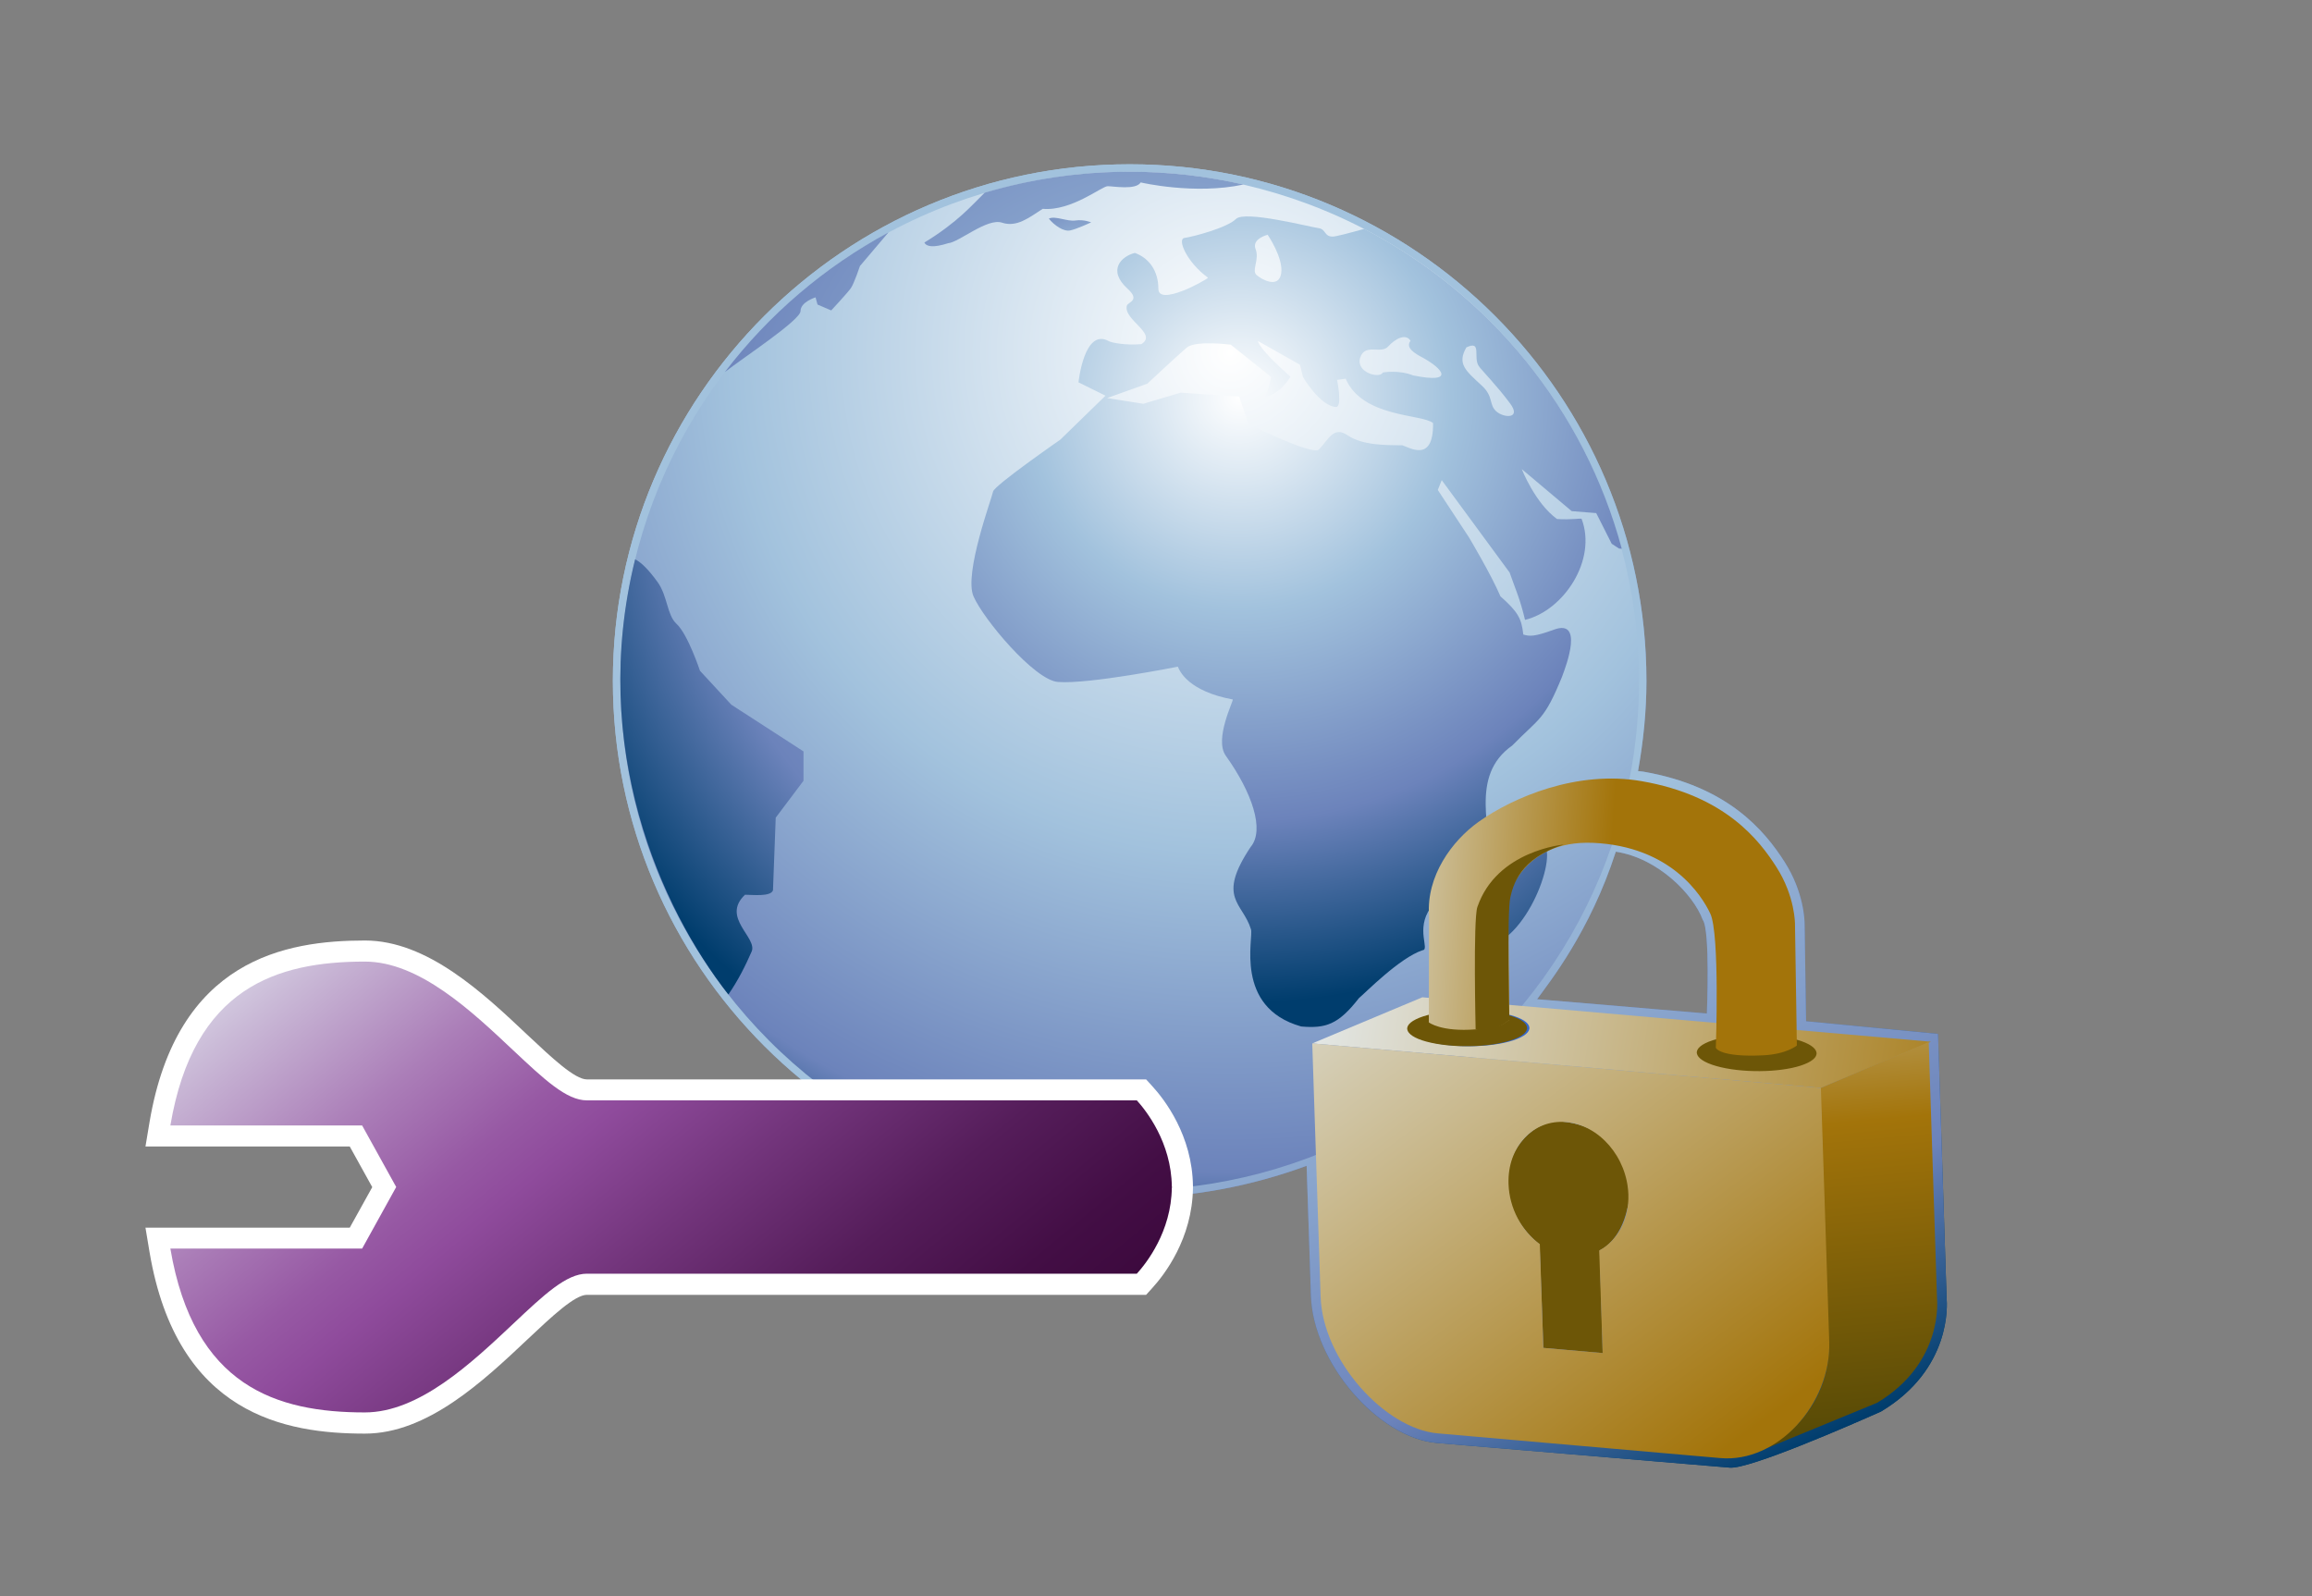 <?xml version="1.0" encoding="UTF-8"?>
<!DOCTYPE svg PUBLIC "-//W3C//DTD SVG 1.1 Tiny//EN" "http://www.w3.org/Graphics/SVG/1.1/DTD/svg11-tiny.dtd">
<svg width="84" height="58" viewBox="4.521 -10.913 84 58">
<rect x="4.521" y="-10.913" width="84" height="58" fill="#808080" stroke="none"/>
<linearGradient id="_15" gradientUnits="userSpaceOnUse" x1="35.46" y1="-1.5" x2="64.96" y2="43.25">
<stop stop-color="#A2C2DD" offset="0.1"/>
<stop stop-color="#6C83BB" offset="0.71"/>
<stop stop-color="#003D6D" offset="0.99"/>
</linearGradient>
<path fill="url(#_15)" d="M75.245,36.256l-0.311-9.602c0,0-4.248-0.408-4.793-0.459c-0.008-0.529-0.055-3.529-0.055-3.535 c0-0.115-0.021-1.15-0.729-2.257c-0.738-1.153-2.072-2.748-5.133-3.277c-0.063-0.011-0.127-0.011-0.189-0.02 c0.189-1.065,0.305-2.155,0.305-3.274c0-10.353-8.422-18.776-18.775-18.776c-10.353,0-18.777,8.422-18.777,18.776 c0,10.354,8.425,18.775,18.777,18.775c2.262,0,4.421-0.422,6.429-1.158l0.156,4.721c0.082,2.439,2.434,5.162,4.58,5.35 l10.637,0.896c0.705,0.063,4.381-1.543,5.492-2.037C75.433,38.842,75.267,36.471,75.245,36.256z M66.534,25.915l-6.166-0.52 c0.438-0.609,1.922-2.453,2.859-5.36c1.547,0.234,2.824,1.567,3.158,2.475C66.663,22.881,66.534,25.915,66.534,25.915z"/>
<linearGradient id="_16" gradientUnits="userSpaceOnUse" x1="50.26" y1="21.3" x2="62.67" y2="45.74">
<stop stop-color="#A2C2DD" offset="0.1"/>
<stop stop-color="#6C83BB" offset="0.71"/>
<stop stop-color="#003D6D" offset="0.99"/>
</linearGradient>
<path fill="url(#_16)" d="M75.245,36.256l-0.311-9.602c0,0-4.248-0.408-4.793-0.459c-0.008-0.529-0.055-3.529-0.055-3.535 c0-0.115-0.021-1.15-0.729-2.257c-0.738-1.153-2.072-2.748-5.133-3.277c-0.063-0.011-0.127-0.011-0.189-0.02 c0.189-1.065,0.305-2.155,0.305-3.274c0-10.353-8.422-18.776-18.775-18.776c-10.353,0-18.777,8.422-18.777,18.776 c0,10.354,8.425,18.775,18.777,18.775c2.262,0,4.421-0.422,6.429-1.158l0.156,4.721c0.082,2.439,2.434,5.162,4.58,5.35 l10.637,0.896c0.705,0.063,4.381-1.543,5.492-2.037C75.433,38.842,75.267,36.471,75.245,36.256z M66.534,25.915l-6.166-0.52 c0.438-0.609,1.922-2.453,2.859-5.36c1.547,0.234,2.824,1.567,3.158,2.475C66.663,22.881,66.534,25.915,66.534,25.915z"/>
<radialGradient id="_17" gradientUnits="userSpaceOnUse" cx="49.22" cy="1.9" r="34.24">
<stop stop-color="#FFFFFF" offset="0"/>
<stop stop-color="#A2C2DD" offset="0.53"/>
<stop stop-color="#6C83BB" offset="0.87"/>
<stop stop-color="#003D6D" offset="1"/>
</radialGradient>
<circle fill="url(#_17)" cx="45.566" cy="13.833" r="18.504"/>
<radialGradient id="_18" gradientUnits="userSpaceOnUse" cx="46.82" cy="6.38" r="24.17">
<stop stop-color="#A2C2DD" offset="0.1"/>
<stop stop-color="#6C83BB" offset="0.71"/>
<stop stop-color="#003D6D" offset="0.99"/>
</radialGradient>
<path fill="url(#_18)" d="M38.106-2.1c0.076,0.156,0.33,0.194,0.863,0.025c0.394-0.034,1.421-0.927,1.957-0.747 c0.538,0.178,0.979-0.182,1.479-0.503c1.039,0.092,2.146-0.822,2.36-0.822s1.022,0.148,1.2-0.137c0,0,1.951,0.459,3.734,0.076 c-1.33-0.304-2.712-0.465-4.134-0.465c-1.83,0-3.598,0.268-5.268,0.762C39.832-3.46,39.332-2.85,38.106-2.1z"/>
<path fill="url(#_18)" d="M60.401,19.718l-0.604,0.955c0,0-0.904,0.285-0.939,0.572c-0.016,0.121-0.699,1.634-0.699,1.634 s-0.268,0.844,0.5,0.594C60.253,22.95,61.294,19.538,60.401,19.718z"/>
<path fill="url(#_18)" d="M31.589,21.599c0.262,0,0.936,0.082,1.016-0.162c0.006-0.105,0.1-2.639,0.1-2.639l1.009-1.34 v-1.067l-2.622-1.697l-1.139-1.232c0,0.004-0.44-1.331-0.854-1.708c-0.346-0.315-0.32-1.008-0.688-1.519 c-0.334-0.462-0.603-0.721-0.815-0.824c-1.69,6.849,0.931,12.67,3.388,15.813c0.352-0.504,0.629-1.064,0.846-1.561 C32.048,23.151,30.711,22.428,31.589,21.599z"/>
<path fill="url(#_18)" d="M33.606,0.39c0-0.333,0.546-0.498,0.546-0.498l0.071,0.261l0.498,0.214 c0,0,0.595-0.641,0.713-0.808c0.116-0.165,0.331-0.806,0.331-0.806l1.036-1.222c-2.325,1.254-4.353,2.99-5.945,5.076 C31.496,2.102,33.606,0.722,33.606,0.39z"/>
<radialGradient id="_22" gradientUnits="userSpaceOnUse" cx="43.78" cy="-1.09" r="4.09">
<stop stop-color="#A2C2DD" offset="0.1"/>
<stop stop-color="#6C83BB" offset="0.71"/>
<stop stop-color="#003D6D" offset="0.99"/>
</radialGradient>
<path fill="url(#_22)" d="M43.395-2.538c0.234-0.045,0.769-0.295,0.769-0.295s-0.268-0.113-0.568-0.068 c-0.299,0.046-0.732-0.181-0.968-0.068C42.828-2.721,43.162-2.494,43.395-2.538z"/>
<radialGradient id="_23" gradientUnits="userSpaceOnUse" cx="49.55" cy="3.5" r="22.04">
<stop stop-color="#FFFFFF" offset="0"/>
<stop stop-color="#A2C2DD" offset="0.35"/>
<stop stop-color="#6C83BB" offset="0.7"/>
<stop stop-color="#003D6D" offset="1"/>
</radialGradient>
<path fill="url(#_23)" d="M54.087-2.597c-0.568,0.16-1.035,0.281-1.146,0.281c-0.322,0-0.234-0.272-0.521-0.309 c-0.287-0.035-2.674-0.652-2.994-0.331c-0.322,0.322-1.581,0.651-1.868,0.688c-0.285,0.036,0.095,0.902,0.854,1.447 c-0.104,0.107-1.805,1.047-1.805,0.403s-0.33-1.115-0.854-1.305c-0.475,0.118-1.02,0.616-0.262,1.305 c0.474,0.428,0.004,0.485-0.028,0.609c-0.142,0.518,1.136,1.021,0.526,1.401c-0.574,0.051-1.084-0.054-1.18-0.107 c-0.9-0.505-1.104,1.495-1.104,1.495l0.981,0.485l-1.641,1.597c0,0-2.407,1.67-2.444,1.886c-0.035,0.214-1.068,2.984-0.711,3.808 c0.357,0.824,2.211,3.041,3.066,3.111c1.121,0.091,4.359-0.556,4.359-0.556c0.07,0.18,0.4,0.896,1.992,1.192 c0.057,0.01-0.687,1.434-0.25,2.046c0.949,1.328,1.424,2.697,0.902,3.314c-1.246,1.869-0.289,2.012,0.012,2.99 c0.107,0.285-0.631,2.842,1.826,3.533c0.883,0.076,1.346-0.063,2.096-1.029c0.217-0.178,1.479-1.469,2.313-1.742 c0.273-0.02-0.262-0.754,0.283-1.531c0.588-0.23,2.172-1.299,2.172-1.299c0.07-1.564-0.771-3.499,0.801-4.607 c1.014-1.032,1.156-0.908,1.803-2.481c0.178-0.464,0.791-2.126-0.285-1.731c-0.711,0.26-0.889,0.248-1.115,0.177 c-0.063-0.581-0.189-0.818-0.83-1.387c-0.332-0.783-1.139-2.136-1.139-2.136L56.759,6.89l0.143-0.356l2.467,3.357 c0.227,0.652,0.379,0.953,0.559,1.72c1.406-0.341,2.625-2.178,2.055-3.672c-0.025-0.027-0.377,0.043-0.893,0.007 c-0.801-0.582-1.279-1.812-1.279-1.812l1.813,1.526l0.891,0.071l0.563,1.115c0.158,0.104,0.268,0.174,0.268,0.174 s0.037,0.005,0.098,0.007C62.083,3.971,58.64-0.23,54.087-2.597z M50.14-1.86c-0.15-0.38,0.438-0.522,0.438-0.522 s0.584,0.85,0.49,1.41c-0.092,0.556-0.711,0.216-0.896,0.049C49.987-1.087,50.286-1.479,50.14-1.86z M55.464,5.266 c-0.609,0-1.453-0.002-1.975-0.358c-0.518-0.357-0.703,0.153-1.049,0.512c-0.223,0.232-2.553-0.92-2.553-0.92l-0.346-1.002 l-2.123-0.143l-1.356,0.404l-1.319-0.208l1.463-0.522c0,0,1.055-0.988,1.433-1.311c0.319-0.272,1.6-0.106,1.6-0.106l1.465,1.173 c0,0-0.1,0.535-0.234,0.713c0.535-0.036,0.936-0.723,0.936-0.723c-1.188-1.044-1.182-1.297-1.182-1.297l1.527,0.862l0.109,0.444 c0,0,0.609,1.048,1.195,1.092c0.25,0.019,0.045-0.984,0.045-0.984l0.311-0.044c0.613,1.421,2.779,1.279,3.176,1.611 C56.61,5.931,55.718,5.337,55.464,5.266z M55.87,2.73c-0.545-0.214-1.105-0.108-1.105-0.108c-0.123,0.241-1-0.007-0.824-0.541 s0.75-0.113,1.014-0.403c0.266-0.291,0.641-0.484,0.813-0.209c-0.199,0.263,0.174,0.47,0.436,0.61 C56.933,2.473,57.413,3.041,55.87,2.73z M58.886,4.036c-0.275-0.244-0.098-0.533-0.512-0.922c-0.596-0.555-0.924-0.795-0.578-1.403 c0.582-0.277,0.234,0.372,0.455,0.682c0.115,0.165,0.641,0.688,1.139,1.359C59.804,4.31,59.161,4.281,58.886,4.036z"/>
<linearGradient id="_24" gradientUnits="userSpaceOnUse" x1="52.74" y1="25.22" x2="78.2" y2="29.39">
<stop stop-color="#E2E6E4" offset="0"/>
<stop stop-color="#A3740A" offset="1"/>
</linearGradient>
<polygon fill="url(#_24)" points="52.198,27.001 56.198,25.325 74.677,26.94 70.677,28.618 "/>
<path fill="#6D5607" d="M62.642,34.516c0,0,0.742-0.287,1.008-1.535c0.17-0.385,0.098-2.926-2.4-3.143 c-0.93-0.082-1.967,0.936-1.967,2.182c0,1.439,1.174,2.279,1.174,2.279l0.139,3.766l2.154,0.188L62.642,34.516z"/>
<linearGradient id="_25" gradientUnits="userSpaceOnUse" x1="70.19" y1="17.95" x2="72.63" y2="45.14">
<stop stop-color="#E6EEF4" offset="0"/>
<stop stop-color="#A3740A" offset="0.44"/>
<stop stop-color="#474105" offset="0.94"/>
</linearGradient>
<path fill="url(#_25)" d="M74.595,26.952l-3.939,1.672l0.299,9.246c0,0,0.279,2.377-2.234,3.836l3.998-1.646 c2.438-1.459,2.178-3.781,2.178-3.781L74.595,26.952z"/>
<path fill="#3366CC" d="M59.042,25.891c1.025,0.182,1.354,0.58,0.729,0.891c-0.625,0.313-1.961,0.414-2.992,0.23 c-1.027-0.182-1.354-0.578-0.729-0.889C56.673,25.815,58.013,25.712,59.042,25.891z"/>
<linearGradient id="_26" gradientUnits="userSpaceOnUse" x1="52.42" y1="20.72" x2="67.72" y2="41.37">
<stop stop-color="#E2E6E4" offset="0"/>
<stop stop-color="#A3740A" offset="1"/>
</linearGradient>
<path fill="url(#_26)" d="M52.198,27.001l18.48,1.617c0.012,0.346,0.229,6.906,0.303,9.209 c0.076,2.299-1.9,4.422-3.953,4.242l-10.268-0.898c-1.924-0.168-4.182-2.66-4.258-4.961C52.427,33.905,52.21,27.346,52.198,27.001z M62.624,34.528c0.658-0.355,1.088-1.119,1.059-2.039c-0.045-1.348-1.057-2.525-2.26-2.629c-1.199-0.107-2.139,0.896-2.094,2.246 c0.029,0.895,0.484,1.715,1.137,2.191l0.127,3.768l2.156,0.188L62.624,34.528"/>
<path fill="#6D5607" d="M69.468,26.788c1.031,0.199,1.361,0.607,0.74,0.914c-0.621,0.311-1.957,0.398-2.984,0.203 c-1.029-0.197-1.363-0.604-0.742-0.912S68.439,26.594,69.468,26.788z"/>
<path fill="#6D5607" d="M58.956,25.891c1.027,0.182,1.354,0.58,0.73,0.891c-0.625,0.313-1.965,0.414-2.992,0.23 c-1.025-0.18-1.354-0.578-0.73-0.887C56.587,25.815,57.929,25.712,58.956,25.891z"/>
<linearGradient id="_27" gradientUnits="userSpaceOnUse" x1="52.8" y1="21.57" x2="62.93" y2="22.24">
<stop stop-color="#E2E6E4" offset="0"/>
<stop stop-color="#A3740A" offset="1"/>
</linearGradient>
<path fill="url(#_27)" d="M59.356,26.145c-0.285,0.217-0.389,0.279-1.223,0.346c-1.258,0.098-1.699-0.254-1.699-0.254 l0.006-3.884c-0.1-1.436,0.834-2.713,1.799-3.402c1.264-0.899,3.59-1.887,5.926-1.479c3.047,0.527,4.279,2.153,4.898,3.122 c0.689,1.078,0.674,2.083,0.674,2.083l0.068,4.4c0,0-0.365,0.314-1.223,0.357c-1.596,0.078-1.721-0.273-1.721-0.273 s0.15-4.129-0.201-4.876c-0.313-0.668-1.438-2.447-4.26-2.572c-2.613-0.109-3.096,2.029-3.096,2.029 C59.317,21.327,59.356,26.145,59.356,26.145z"/>
<path fill="#6D5607" d="M58.134,26.489c0,0-0.092-3.988,0.063-4.443c0.705-2.063,3.143-2.27,3.143-2.27 c-1.619,0.502-1.846,1.5-1.945,1.918c-0.127,0.529-0.035,4.453-0.035,4.453C58.954,26.489,58.651,26.489,58.134,26.489z"/>
<path fill="#FFFFFF" d="M17.779,23.262c-2.879,0-6.824,0.684-7.824,6.592l-0.149,0.893c0,0,6.636,0,7.422,0 c0.238,0.426,0.593,1.066,0.818,1.477c-0.228,0.406-0.58,1.047-0.818,1.473c-0.786,0-7.422,0-7.422,0l0.149,0.893 c1,5.906,4.945,6.59,7.824,6.59c2.271,0,4.293-1.902,5.92-3.436c0.879-0.828,1.707-1.607,2.146-1.607h20.317l0.226-0.25 c0.438-0.479,1.452-1.791,1.476-3.631V32.19c-0.021-1.842-1.035-3.152-1.476-3.633l-0.226-0.248H25.844 c-0.438,0-1.269-0.779-2.146-1.604C22.072,25.169,20.048,23.262,17.779,23.262z"/>
<linearGradient id="_28" gradientUnits="userSpaceOnUse" x1="16.39" y1="18.46" x2="38.3" y2="44.81">
<stop stop-color="#E6EDF3" offset="0"/>
<stop stop-color="#CABAD7" offset="0.12"/>
<stop stop-color="#AB7EB8" offset="0.27"/>
<stop stop-color="#9759A4" offset="0.38"/>
<stop stop-color="#8F4B9C" offset="0.44"/>
<stop stop-color="#73357C" offset="0.57"/>
<stop stop-color="#551D5A" offset="0.72"/>
<stop stop-color="#430E45" offset="0.85"/>
<stop stop-color="#3C093D" offset="0.94"/>
</linearGradient>
<path fill="url(#_28)" d="M47.098,32.219c0-0.008,0.004-0.016,0.004-0.021h-0.006c-0.019-1.602-0.937-2.758-1.271-3.127 c-0.432,0-19.98,0-19.98,0c-0.744,0-1.551-0.762-2.672-1.814c-1.525-1.438-3.426-3.229-5.396-3.229 c-3.193,0-6.221,0.939-7.066,5.955c1.201,0,6.967,0,6.967,0l1.238,2.236l-1.238,2.238c0,0-5.766,0-6.967,0 c0.848,5.018,3.873,5.953,7.066,5.953c1.971,0,3.869-1.789,5.396-3.227c1.121-1.057,1.928-1.814,2.672-1.814c0,0,19.551,0,19.98,0 c0.336-0.369,1.254-1.525,1.271-3.127h0.006C47.102,32.235,47.098,32.229,47.098,32.219z"/>
</svg>